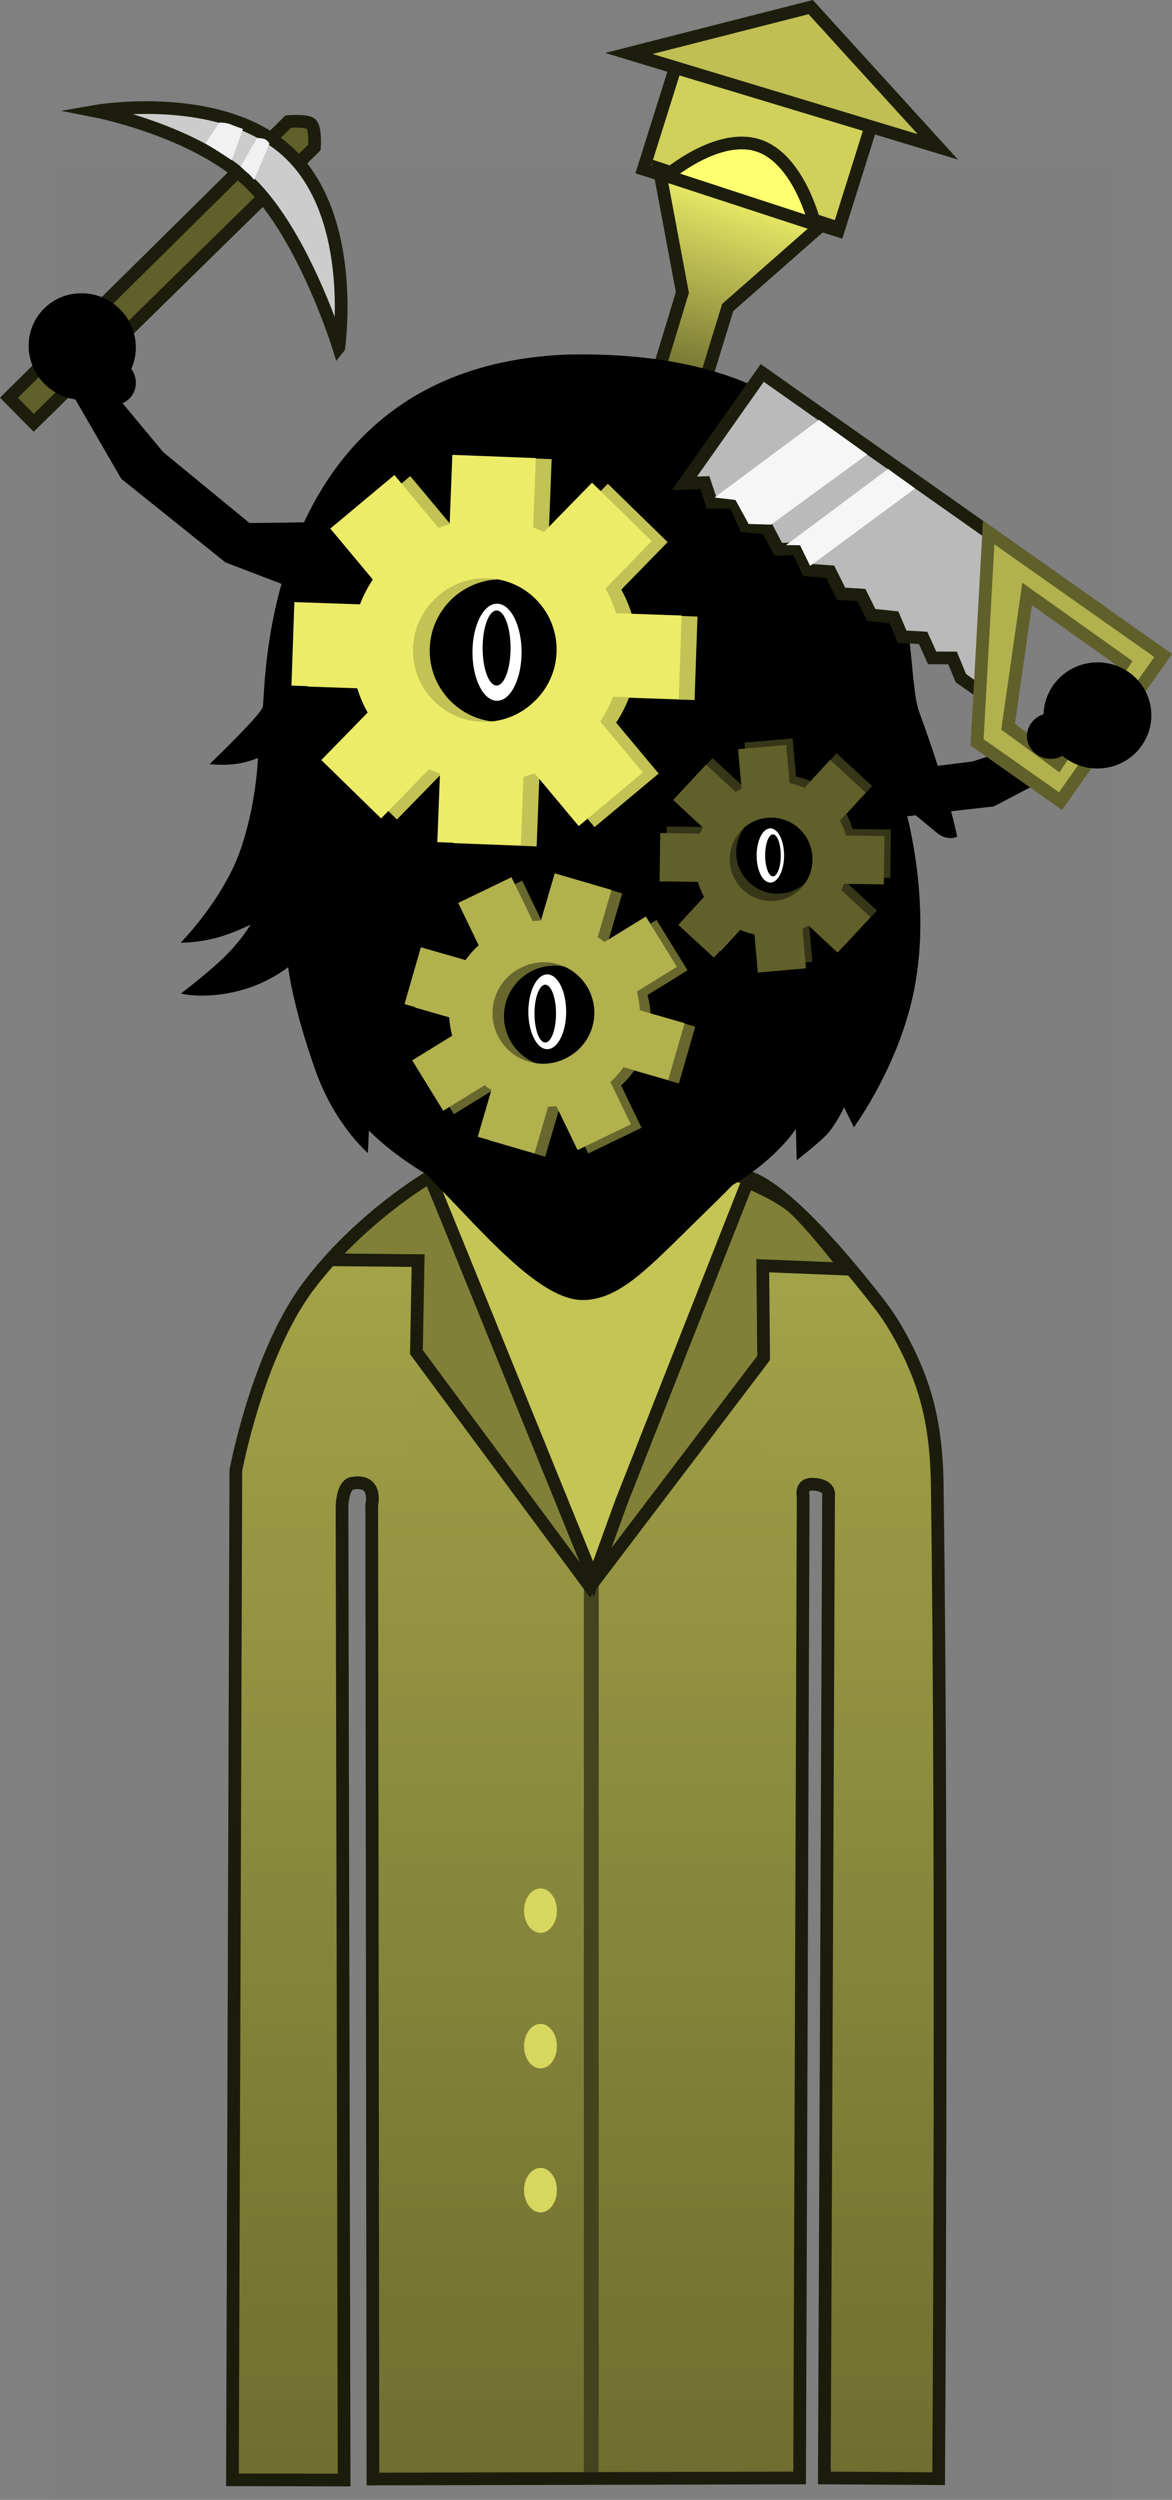 <svg viewBox="0,0,138.399,295.165" height="295.165" width="138.399" xmlns:xlink="http://www.w3.org/1999/xlink" xmlns="http://www.w3.org/2000/svg" version="1.1"><rect x="0" y="0" width="138.399" height="295.165" fill="#808080" stroke="none"/><defs><linearGradient id="color-1" gradientUnits="userSpaceOnUse" y2="305.53" x2="240.881" y1="148.414" x1="240.881"><stop stop-color="#a7a74a" offset="0"></stop><stop stop-color="#6e6e30" offset="1"></stop></linearGradient><linearGradient id="color-2" gradientUnits="userSpaceOnUse" y2="306" x2="211.901" y1="151" x1="211.901"><stop stop-color="#a7a74a" offset="0"></stop><stop stop-color="#6e6e30" offset="1"></stop></linearGradient><linearGradient id="color-3" gradientUnits="userSpaceOnUse" y2="306" x2="268.568" y1="151" x1="268.568"><stop stop-color="#a7a74a" offset="0"></stop><stop stop-color="#6e6e30" offset="1"></stop></linearGradient><linearGradient id="color-4" gradientUnits="userSpaceOnUse" y2="70.611" x2="248.016" y1="36.093" x1="258.755"><stop stop-color="#ecec68" offset="0"></stop><stop stop-color="#292912" offset="1"></stop></linearGradient></defs><g transform="translate(-171.175,-13.156)"><g style="mix-blend-mode: normal" stroke-dashoffset="0" stroke-dasharray="" stroke-miterlimit="10" stroke-linejoin="miter" fill-rule="nonzero" data-paper-data="{&quot;isPaintingLayer&quot;:true}"><path stroke-linecap="butt" stroke-width="2" stroke="none" fill="#000000" fill-opacity="0.01" d="M177.423,308.321v-276.037h125.154v276.037z"></path><g stroke-linecap="butt"><path stroke-width="2" stroke="#000000" fill="#ffffff" d="M201.03,304.392c0,0 -0.635,-94.384 -0.793,-118.012c-0.055,-8.153 8.187,-36.761 40.202,-36.921c31.602,-0.158 39.857,29.487 39.849,36.897c-0.077,46.243 0.654,117.986 0.654,117.986l-10.497,0.096l-0.159,-114.843c0,0 0.075,-3.099 -2.816,-3.154c-3.434,-0.065 -2.945,3.116 -2.945,3.116l0.205,114.87l-48.214,0.072l-0.305,-115.233c0,0 0.279,-2.919 -2.886,-2.934c-3.111,-0.015 -2.816,2.909 -2.816,2.909l0.353,115.067z"></path><path stroke-width="0" stroke="none" fill="url(#color-1)" d="M215.375,305.53c0,0 -0.214,-92.045 -0.214,-117.602c0,-12.36 0.214,-27.505 0.214,-27.505c0,0 1.252,-11.537 25,-12c7.148,-0.139 12.235,1.323 16.072,2.774c6.409,2.424 9.057,5.506 9.982,6.089c0.546,0.344 -0.381,3.733 -0.381,3.733l-0.352,144.44z"></path><path stroke-width="0" stroke="none" fill="url(#color-2)" d="M198.375,306l0.5,-112c0,0 -0.668,-7.166 1.147,-14.157c1.772,-6.824 6.004,-13.447 7.906,-15.935c2.178,-2.849 4.892,-5.68 7.528,-7.653c4.828,-3.614 9.394,-5.255 9.919,-5.255c0.73,0 -6.479,31.623 -6.413,35.745c0.033,2.02 -3.127,1.25 -5.324,1.427c-1.143,0.092 -2.025,0.44 -2.063,1.569c-0.179,5.297 -0.022,5.546 -0.022,5.546l0.571,110.714z"></path><path stroke-width="0" stroke="none" fill="url(#color-3)" data-paper-data="{&quot;index&quot;:null}" d="M268.344,306l0.571,-110.714c0,0 0.157,-0.249 -0.022,-5.546c-0.038,-1.129 -0.921,-1.477 -2.063,-1.569c-2.197,-0.177 -5.356,0.593 -5.324,-1.427c0.067,-4.122 -7.142,-35.745 -6.413,-35.745c0.525,0 5.091,1.641 9.919,5.255c2.636,1.973 5.35,4.804 7.528,7.653c1.902,2.489 6.134,9.111 7.906,15.935c1.815,6.991 1.147,14.157 1.147,14.157l0.5,112z"></path></g><path stroke-linecap="butt" stroke-width="0" stroke="none" fill="#44441e" d="M240.125,305.5v-107h1.75v107z"></path><g stroke-linecap="butt" stroke="none"><path stroke-width="NaN" fill="#c5c556" d="M221.341,152.029c0,0 8.505,-3.64 19.881,-3.64c9.596,0 18.142,3.64 18.142,3.64l-18.39,48.753z"></path><path stroke-width="0" fill="#808038" d="M209.472,162.08c0,0 5.227,-5.927 7.065,-7.119c1.806,-1.172 5.746,-3.226 5.746,-3.226l18.495,48.877l-20.68,-27.594l0.536,-11.12z"></path></g><path stroke-linecap="butt" stroke-width="0" stroke="none" fill="#d7d75f" d="M236.938,254.75c0,1.45 -0.867,2.625 -1.938,2.625c-1.07,0 -1.938,-1.175 -1.938,-2.625c0,-1.45 0.867,-2.625 1.938,-2.625c1.07,0 1.938,1.175 1.938,2.625z"></path><path stroke-linecap="butt" stroke-width="0" stroke="none" fill="#d7d75f" d="M236.938,271.75c0,1.45 -0.867,2.625 -1.938,2.625c-1.07,0 -1.938,-1.175 -1.938,-2.625c0,-1.45 0.867,-2.625 1.938,-2.625c1.07,0 1.938,1.175 1.938,2.625z"></path><path stroke-linecap="butt" stroke-width="0" stroke="none" fill="#d7d75f" d="M236.938,238.75c0,1.45 -0.867,2.625 -1.938,2.625c-1.07,0 -1.938,-1.175 -1.938,-2.625c0,-1.45 0.867,-2.625 1.938,-2.625c1.07,0 1.938,1.175 1.938,2.625z"></path><path stroke-linecap="butt" stroke-width="0" stroke="none" fill="#808038" data-paper-data="{&quot;index&quot;:null}" d="M261.116,162.273l0.536,11.12l-20.68,27.594l18.495,-48.877c0,0 3.939,2.054 5.746,3.226c1.838,1.193 6.565,7.619 6.565,7.619z"></path><path stroke-linecap="butt" stroke-width="0" stroke="none" fill="#000000" d="M288.538,108.369l-15.663,1.776l-12.958,-2.586l-1.443,-12.268l14.469,9.411l13.078,-1.639l10.071,-3.269l2.923,3.08z"></path><g stroke-linecap="butt"><g stroke-width="1.5" stroke="#1d1d0d"><path fill="#60602a" d="M172.235,60.114l32.978,-32.602c0,0 2.236,-0.176 2.702,0.283c0.551,0.544 0.391,2.769 0.391,2.769l-33.148,32.51z"></path><path fill="#cccccc" d="M211.177,54.191c0,0 -4.086,-13.204 -10.446,-19.397c-6.36,-6.193 -18.211,-8.507 -18.211,-8.507c0,0 15.046,-2.618 22.96,5.087c7.914,7.705 5.698,22.816 5.698,22.816z"></path></g><path stroke-width="0" stroke="none" fill="#f1f1f1" d="M195.434,30.104l1.656,-2.484c0,0 0.818,0.017 1.232,0.189c0.678,0.282 1.543,0.568 1.543,0.568l-1.321,3.699c0,0 -1.03,-0.672 -1.58,-1.033c-0.537,-0.351 -1.529,-0.939 -1.529,-0.939z"></path><path stroke-width="0" stroke="none" fill="#f1f1f1" d="M199.583,32.829l1.954,-3.387c0,0 0.56,0.032 0.813,0.109c0.414,0.127 0.638,0.569 0.638,0.569l-1.801,4.281c0,0 -0.414,-0.541 -0.719,-0.778c-0.297,-0.23 -0.884,-0.794 -0.884,-0.794z"></path></g><g stroke-linecap="butt" stroke-width="0" stroke="none" fill="#000000"><path d="M179.573,59.453l4.115,-1.044l6.771,8.14l10.185,8.367l17.259,-0.235l-7.769,9.604l-12.338,-4.73l-12.297,-9.862z"></path><path d="M186.015,57.846c-2.048,2.789 -6.004,3.365 -8.837,1.285c-2.832,-2.08 -3.468,-6.027 -1.42,-8.816c2.048,-2.789 6.004,-3.365 8.837,-1.285c2.832,2.08 3.468,6.027 1.42,8.816z"></path><path d="M186.715,59.914c-0.882,1.202 -2.616,1.428 -3.872,0.506c-1.256,-0.922 -1.559,-2.644 -0.677,-3.846c0.882,-1.202 2.616,-1.428 3.872,-0.506c1.256,0.922 1.559,2.644 0.677,3.846z"></path></g><g stroke-linecap="butt" stroke-width="1.5" stroke="#1d1d0d"><path fill="#d0d05b" d="M247.15,33.13l4.182,-13.31l23.003,7.264l-4.182,13.31z"></path><path fill="url(#color-4)" d="M245.013,69.891l6.741,-22.202l-2.739,-14.627l19.423,6.441l-11.329,9.962l-6.984,22.759z"></path><path fill="#bfbf54" d="M245.437,19.469l21.472,-5.475l15.016,16.504z"></path><path fill="#ffff70" d="M267.404,39.649l-17.511,-5.725c0,0 5.995,-5.168 10.83,-3.587c4.835,1.581 6.68,9.312 6.68,9.312z"></path></g><path stroke-linecap="round" stroke-width="1.5" stroke="#1c1c0c" fill="none" d="M258.601,152.065c0,0 3.591,-1.428 16.403,15.057c1.342,1.727 2.738,4.02 4.052,7.019c1.412,3.222 2.699,7.32 2.795,14.258c0.64,46.197 0.167,117.417 0.167,117.417l-13.5,-0.083l0.5,-115.917c0,0 0.368,-1.309 -1.833,-1.417c-1.535,-0.075 -1.167,1.417 -1.167,1.417l-0.417,115.917l-50.387,0.125l-0.143,-115c0,0 0.748,-3.117 -2.311,-2.57c-1.18,0.211 -1.198,2.813 -1.198,2.813l0.25,114.875l-13.188,-0.025l0.4,-119.175c0,0 2.549,-13.738 8.559,-21.744c6.143,-8.183 14.353,-12.931 14.353,-12.931l3.513,8.6l15.8,38.9l3.3,-9.1l14.9,-37.8c0,0 3.673,1.506 5.423,3.046c2.09,1.839 6.277,7.254 6.277,7.254l-9.9,-0.4l0.1,10.9l-20.5,27l-20.5,-27.7l0.2,-10.8l-10.1,-0.1"></path><g stroke-linecap="butt" stroke-width="1.5" fill="#000000"><path stroke="none" d="M195.927,103.38c0,0 6.163,-5.922 6.292,-6.788c0.337,-2.271 -0.168,-40.173 35.968,-41.574c44.636,-0.914 39.015,35.349 41.531,42.19c3.45,9.381 4.49,14.733 4.49,14.733c0,0 -1.1,0.613 -2.413,-0.467c-1.224,-1.008 -3.801,-3.146 -3.801,-3.146c0,0 3.091,10.348 1.311,20.695c-1.562,9.481 -7.298,17.225 -7.298,17.225l-1.155,-2.347c0,0 -1.023,2.198 -2.16,3.333c-1.137,1.135 -3.439,2.913 -3.439,2.913l-0.092,-3.704c0,0 -7.06,11.018 -24.351,10.872c-16.306,-0.255 -26.072,-10.675 -26.072,-10.675l-0.116,2.655c0,0 -3.895,-3.293 -6.181,-9.708c-2.725,-7.646 -3.239,-12.243 -3.239,-12.243c0,0 -2.339,1.899 -5.717,2.774c-4.233,1.097 -6.947,0.345 -6.947,0.345c0,0 3.608,-2.717 5.584,-4.77c1.76,-1.828 2.647,-3.377 2.647,-3.377c0,0 -2.108,1.085 -4.233,1.618c-2.217,0.556 -4.03,0.531 -4.03,0.531c0,0 4.975,-5.037 7.031,-10.874c1.941,-5.511 2.1,-10.957 2.1,-10.957c0,0 -1.362,0.662 -3.33,0.795c-1.248,0.085 -2.378,-0.049 -2.378,-0.049z"></path><path stroke="#000000" d="M212.713,114.702c-0.577,-7.293 0.335,-17.154 0.335,-17.154c0,0 3.411,-0.041 13.914,-3.144c8.07,-2.384 20.547,-9.487 20.547,-9.487c0,0 -2.16,3.005 -3.408,4.46c-1.327,1.547 -3.993,4.563 -3.993,4.563c0,0 7.838,-1.668 14.675,-4.729c8.568,-3.536 10.593,-6.053 12.95,-4.593c2.783,1.724 1.03,23.183 0.718,28.741c-0.422,5.669 -2.533,9.5 -3.15,12.521c-0.617,3.021 -0.41,6.137 -2.206,16.04c-1.121,6.18 -4.162,8.925 -10.019,14.661c-5.858,5.736 -9.054,9.253 -13.014,9.322c-3.811,0.066 -8.936,-5.1 -13.935,-10.382c-5.324,-5.625 -8.875,-8.477 -9.716,-15.14c-0.757,-6 -0.777,-9.909 -1.123,-15.248c-0.253,-3.903 -2.261,-6.445 -2.576,-10.428z"></path></g><path stroke-linecap="round" stroke-width="0.25" stroke="#000000" fill="none" d="M214.21,120.877c0,0 -3.564,-2.923 -4.318,-8.451c-0.421,-3.083 2.157,-2.28 2.157,-2.28"></path><path stroke-linecap="round" stroke-width="0.25" stroke="#000000" fill="none" data-paper-data="{&quot;index&quot;:null}" d="M269.058,110.147c0,0 2.578,-0.803 2.157,2.28c-0.754,5.527 -4.318,8.451 -4.318,8.451"></path><g stroke-linecap="butt" stroke-width="0" stroke="none"><g fill="#c2c255"><path d="M246.442,90.711c-0.331,8.544 -7.737,15.193 -16.541,14.852c-8.804,-0.341 -15.673,-7.544 -15.342,-16.088c0.331,-8.544 7.737,-15.193 16.541,-14.852c8.804,0.341 15.673,7.544 15.342,16.088zM230.021,98.404c4.651,0.18 8.568,-3.444 8.748,-8.095c0.18,-4.651 -3.444,-8.568 -8.095,-8.748c-4.651,-0.18 -8.568,3.444 -8.748,8.095c-0.18,4.651 3.444,8.568 8.095,8.748z"></path><g><path d="M225.984,79.257l0.476,-12.271l9.859,0.382l-0.476,12.271z"></path><path d="M224.687,112.713l0.476,-12.271l9.859,0.382l-0.476,12.271z"></path></g><g><path d="M241.266,85.53l12.273,0.425l-0.342,9.86l-12.273,-0.425z"></path><path d="M207.804,84.37l12.273,0.425l-0.342,9.86l-12.273,-0.425z"></path></g><g><path d="M241.082,95.067l7.872,9.425l-7.572,6.324l-7.872,-9.425z"></path><path d="M219.619,69.369l7.872,9.425l-7.572,6.324l-7.872,-9.425z"></path></g><g data-paper-data="{&quot;index&quot;:null}"><path d="M226.626,101.125l-8.578,8.788l-7.06,-6.892l8.578,-8.788z"></path><path d="M250.013,77.165l-8.578,8.788l-7.06,-6.892l8.578,-8.788z"></path></g></g><g fill="#ecec68"><path d="M244.573,90.586c-0.331,8.544 -7.737,15.193 -16.541,14.852c-8.804,-0.341 -15.673,-7.544 -15.342,-16.088c0.331,-8.544 7.737,-15.193 16.541,-14.852c8.804,0.341 15.673,7.544 15.342,16.088zM236.899,90.183c0.18,-4.651 -3.444,-8.568 -8.095,-8.748c-2.352,-0.091 -4.517,0.791 -6.105,2.286c-1.614,1.468 -2.661,3.557 -2.752,5.91c-0.18,4.651 3.444,8.568 8.095,8.748c2.352,0.091 4.517,-0.791 6.105,-2.287c1.614,-1.468 2.661,-3.557 2.752,-5.91z"></path><g><path d="M224.114,79.132l0.476,-12.271l9.859,0.382l-0.476,12.271z"></path><path d="M222.817,112.588l0.476,-12.271l9.859,0.382l-0.476,12.271z"></path></g><g><path d="M239.396,85.405l12.273,0.425l-0.342,9.86l-12.273,-0.425z"></path><path d="M205.934,84.245l12.273,0.425l-0.342,9.86l-12.273,-0.425z"></path></g><g><path d="M239.213,94.942l7.872,9.425l-7.572,6.324l-7.872,-9.425z"></path><path d="M217.75,69.244l7.872,9.425l-7.572,6.324l-7.872,-9.425z"></path></g><g data-paper-data="{&quot;index&quot;:null}"><path d="M224.756,101l-8.578,8.788l-7.06,-6.892l8.578,-8.788z"></path><path d="M248.144,77.04l-8.578,8.788l-7.06,-6.892l8.578,-8.788z"></path></g></g></g><g stroke-linecap="butt" stroke-width="0" stroke="none"><g><path fill="#68682e" d="M247.582,136.413c-1.699,5.811 -7.93,9.102 -13.918,7.352c-5.988,-1.75 -9.465,-7.88 -7.767,-13.691c1.699,-5.811 7.93,-9.102 13.918,-7.352c5.988,1.75 9.465,7.88 7.767,13.691zM234.98,138.869c3.163,0.925 6.477,-0.89 7.402,-4.053c0.925,-3.163 -0.89,-6.477 -4.053,-7.402c-3.163,-0.925 -6.477,0.89 -7.402,4.053c-0.925,3.163 0.89,6.477 4.053,7.402z"></path><g fill="#68682e"><path d="M235.504,125.024l2.44,-8.346l6.705,1.96l-2.44,8.346z"></path><path d="M228.852,147.778l2.44,-8.346l6.705,1.96l-2.44,8.346z"></path></g><g><path fill="#68682e" d="M244.919,131.964l8.356,2.405l-1.933,6.713l-8.356,-2.405z"></path><path fill="#c2c255" d="M222.138,125.405l8.356,2.405l-1.933,6.713l-8.356,-2.405z"></path></g><g fill="#68682e"><path d="M243.151,138.482l3.783,7.829l-6.29,3.04l-3.783,-7.829z"></path><path d="M232.835,117.137l3.783,7.829l-6.29,3.04l-3.783,-7.829z"></path></g><g fill="#68682e" data-paper-data="{&quot;index&quot;:null}"><path d="M232.179,140.153l-7.404,4.558l-3.662,-5.949l7.404,-4.558z"></path><path d="M252.367,127.725l-7.404,4.558l-3.662,-5.949l7.404,-4.558z"></path></g></g><g fill="#b1b14e"><path d="M246.32,136.006c-1.699,5.811 -7.93,9.102 -13.918,7.352c-5.988,-1.75 -9.465,-7.88 -7.767,-13.691c1.699,-5.811 7.93,-9.102 13.918,-7.352c5.988,1.75 9.465,7.88 7.767,13.691zM241.119,134.408c0.925,-3.163 -0.89,-6.477 -4.053,-7.402c-1.6,-0.468 -3.238,-0.235 -4.587,0.519c-1.361,0.73 -2.44,1.985 -2.908,3.585c-0.925,3.163 0.89,6.477 4.053,7.402c1.6,0.468 3.238,0.235 4.587,-0.519c1.361,-0.73 2.44,-1.985 2.908,-3.585z"></path><g><path d="M234.241,124.616l2.44,-8.346l6.705,1.96l-2.44,8.346z"></path><path d="M227.59,147.371l2.44,-8.346l6.705,1.96l-2.44,8.346z"></path></g><g><path d="M243.657,131.556l8.356,2.405l-1.933,6.713l-8.356,-2.405z"></path><path d="M220.875,124.998l8.356,2.405l-1.933,6.713l-8.356,-2.405z"></path></g><g><path d="M241.888,138.074l3.783,7.829l-6.29,3.04l-3.783,-7.829z"></path><path d="M231.573,116.73l3.783,7.829l-6.29,3.04l-3.783,-7.829z"></path></g><g data-paper-data="{&quot;index&quot;:null}"><path d="M230.917,139.745l-7.404,4.558l-3.662,-5.949l7.404,-4.558z"></path><path d="M251.105,127.317l-7.404,4.558l-3.662,-5.949l7.404,-4.558z"></path></g></g></g><g stroke-linecap="butt" stroke-width="0" stroke="none"><g><path fill="#363618" d="M269.38,107.006c3.627,3.366 3.756,9.124 0.287,12.862c-3.468,3.738 -9.22,4.039 -12.847,0.674c-3.627,-3.366 -3.756,-9.124 -0.287,-12.862c3.468,-3.738 9.22,-4.039 12.847,-0.674zM266.569,117.117c1.832,-1.975 1.717,-5.061 -0.258,-6.893c-1.975,-1.832 -5.061,-1.717 -6.893,0.258c-1.832,1.975 -1.717,5.061 0.258,6.893c1.975,1.832 5.061,1.717 6.893,-0.258z"></path><g fill="#363618"><path d="M256.639,111.673l-5.209,-4.834l3.884,-4.185l5.209,4.834z"></path><path d="M270.843,124.853l-5.209,-4.834l3.884,-4.185l5.209,4.834z"></path></g><g><path fill="#363618" d="M265.154,107.327l4.812,-5.229l4.201,3.866l-4.812,5.229z"></path><path fill="#c2c255" d="M252.033,121.584l4.812,-5.229l4.201,3.866l-4.812,5.229z"></path></g><g fill="#363618"><path d="M269.273,111.002l7.106,0.096l-0.077,5.709l-7.106,-0.096z"></path><path d="M249.899,110.741l7.106,0.096l-0.077,5.709l-7.106,-0.096z"></path></g><g fill="#363618" data-paper-data="{&quot;index&quot;:null}"><path d="M266.484,119.634l0.626,7.079l-5.687,0.503l-0.626,-7.079z"></path><path d="M264.778,100.333l0.626,7.079l-5.687,0.503l-0.626,-7.079z"></path></g></g><g fill="#60602a"><path d="M268.621,107.78c3.627,3.366 3.756,9.124 0.288,12.862c-3.468,3.738 -9.22,4.039 -12.847,0.674c-3.627,-3.366 -3.756,-9.124 -0.287,-12.862c3.468,-3.738 9.22,-4.039 12.847,-0.674zM265.552,110.998c-1.975,-1.832 -5.061,-1.717 -6.893,0.258c-0.927,0.999 -1.355,2.281 -1.297,3.543c0.036,1.262 0.559,2.509 1.558,3.436c1.975,1.832 5.061,1.717 6.893,-0.258c0.927,-0.999 1.355,-2.281 1.297,-3.543c-0.036,-1.262 -0.559,-2.509 -1.558,-3.436z"></path><g><path d="M255.88,112.447l-5.209,-4.834l3.884,-4.185l5.209,4.834z"></path><path d="M270.083,125.627l-5.209,-4.834l3.884,-4.185l5.209,4.834z"></path></g><g><path d="M264.395,108.101l4.812,-5.229l4.201,3.866l-4.812,5.229z"></path><path d="M251.273,122.358l4.812,-5.229l4.201,3.866l-4.812,5.229z"></path></g><g><path d="M268.513,111.776l7.106,0.096l-0.077,5.709l-7.106,-0.096z"></path><path d="M249.139,111.515l7.106,0.096l-0.077,5.709l-7.106,-0.096z"></path></g><g data-paper-data="{&quot;index&quot;:null}"><path d="M265.725,120.407l0.626,7.079l-5.687,0.503l-0.626,-7.079z"></path><path d="M264.018,101.107l0.626,7.079l-5.687,0.503l-0.626,-7.079z"></path></g></g></g><g stroke-linecap="butt" stroke-width="0" stroke="none"><path fill="#ffffff" d="M232.767,90.167c0,3.166 -1.298,5.733 -2.9,5.733c-1.602,0 -2.9,-2.567 -2.9,-5.733c0,-3.166 1.298,-5.733 2.9,-5.733c1.602,0 2.9,2.567 2.9,5.733z"></path><path fill="#000000" d="M231.469,89.667c0,2.448 -0.739,4.433 -1.651,4.433c-0.912,0 -1.651,-1.985 -1.651,-4.433c0,-2.448 0.739,-4.433 1.651,-4.433c0.912,0 1.651,1.985 1.651,4.433z"></path></g><g stroke-linecap="butt" stroke-width="0" stroke="none"><path fill="#ffffff" d="M238.033,132.618c0,2.439 -1,4.415 -2.233,4.415c-1.233,0 -2.233,-1.977 -2.233,-4.415c0,-2.439 1,-4.415 2.233,-4.415c1.233,0 2.233,1.977 2.233,4.415z"></path><path fill="#000000" d="M236.834,132.833c0,1.886 -0.569,3.414 -1.271,3.414c-0.702,0 -1.271,-1.529 -1.271,-3.414c0,-1.886 0.569,-3.414 1.271,-3.414c0.702,0 1.271,1.529 1.271,3.414z"></path></g><g stroke-linecap="butt" stroke-width="0" stroke="none"><path fill="#ffffff" d="M263.767,114.163c0,1.769 -0.726,3.204 -1.621,3.204c-0.895,0 -1.621,-1.434 -1.621,-3.204c0,-1.769 0.726,-3.204 1.621,-3.204c0.895,0 1.621,1.434 1.621,3.204z"></path><path fill="#000000" d="M263.375,114.15c0,1.368 -0.413,2.477 -0.923,2.477c-0.51,0 -0.923,-1.109 -0.923,-2.477c0,-1.368 0.413,-2.477 0.923,-2.477c0.51,0 0.923,1.109 0.923,2.477z"></path></g><g stroke-linecap="butt"><path stroke-width="1.5" stroke="#1d1d0d" fill="#bababa" d="M252.001,70.222l9.184,-13.034l37.759,26.606l-6.704,-0.903l-2.481,13.937l-5.12,-3.607l-0.978,-2.379l-2.408,-0.007l-1.07,-2.363l-2.477,-0.137l-0.963,-2.287l-2.692,-0.288l-1.162,-2.347l-2.386,-0.153l-1.301,-2.606l-2.677,-0.197l-1.193,-2.53l-2.247,0.106l-1.339,-2.552l-2.585,-0.213l-1.241,-2.805l-2.736,0.002l-0.779,-2.319z"></path><path stroke-width="1.5" stroke="#60602a" fill="#b1b14e" d="M286.556,100.804l1.369,-24.774l20.604,14.518l-12.119,17.2zM290.218,98.96l5.875,4.313l7.796,-11.873l-11.423,-8.117z"></path><path stroke-width="0" stroke="none" fill="#f6f6f6" d="M255.554,71.898l12.336,-9.171c0.554,0.398 5.564,3.978 5.692,4.086l-11.358,8.285l-2.644,-0.075l-1.552,-2.831z"></path><path stroke-width="0" stroke="none" fill="#f6f6f6" d="M263.995,77.518l12.064,-8.999c0.275,0.251 3.12,2.244 3.179,2.314l-12.398,9.139l-1.191,-2.44z"></path></g><path stroke-linecap="butt" stroke-width="0" stroke="none" fill="#000000" d="M300.332,91.378c3.505,-0.247 6.544,2.352 6.787,5.804c0.243,3.452 -2.402,6.45 -5.907,6.697c-3.505,0.247 -6.544,-2.352 -6.787,-5.804c-0.243,-3.452 2.402,-6.45 5.907,-6.697z"></path><path stroke-linecap="butt" stroke-width="0" stroke="none" fill="#000000" d="M295.078,97.36c1.555,-0.109 2.9,1.007 3.004,2.494c0.105,1.487 -1.071,2.781 -2.625,2.891c-1.555,0.109 -2.9,-1.007 -3.004,-2.494c-0.105,-1.487 1.071,-2.781 2.625,-2.891z"></path></g></g></svg><!--rotationCenter:68.82481399671067:166.84385306929457-->